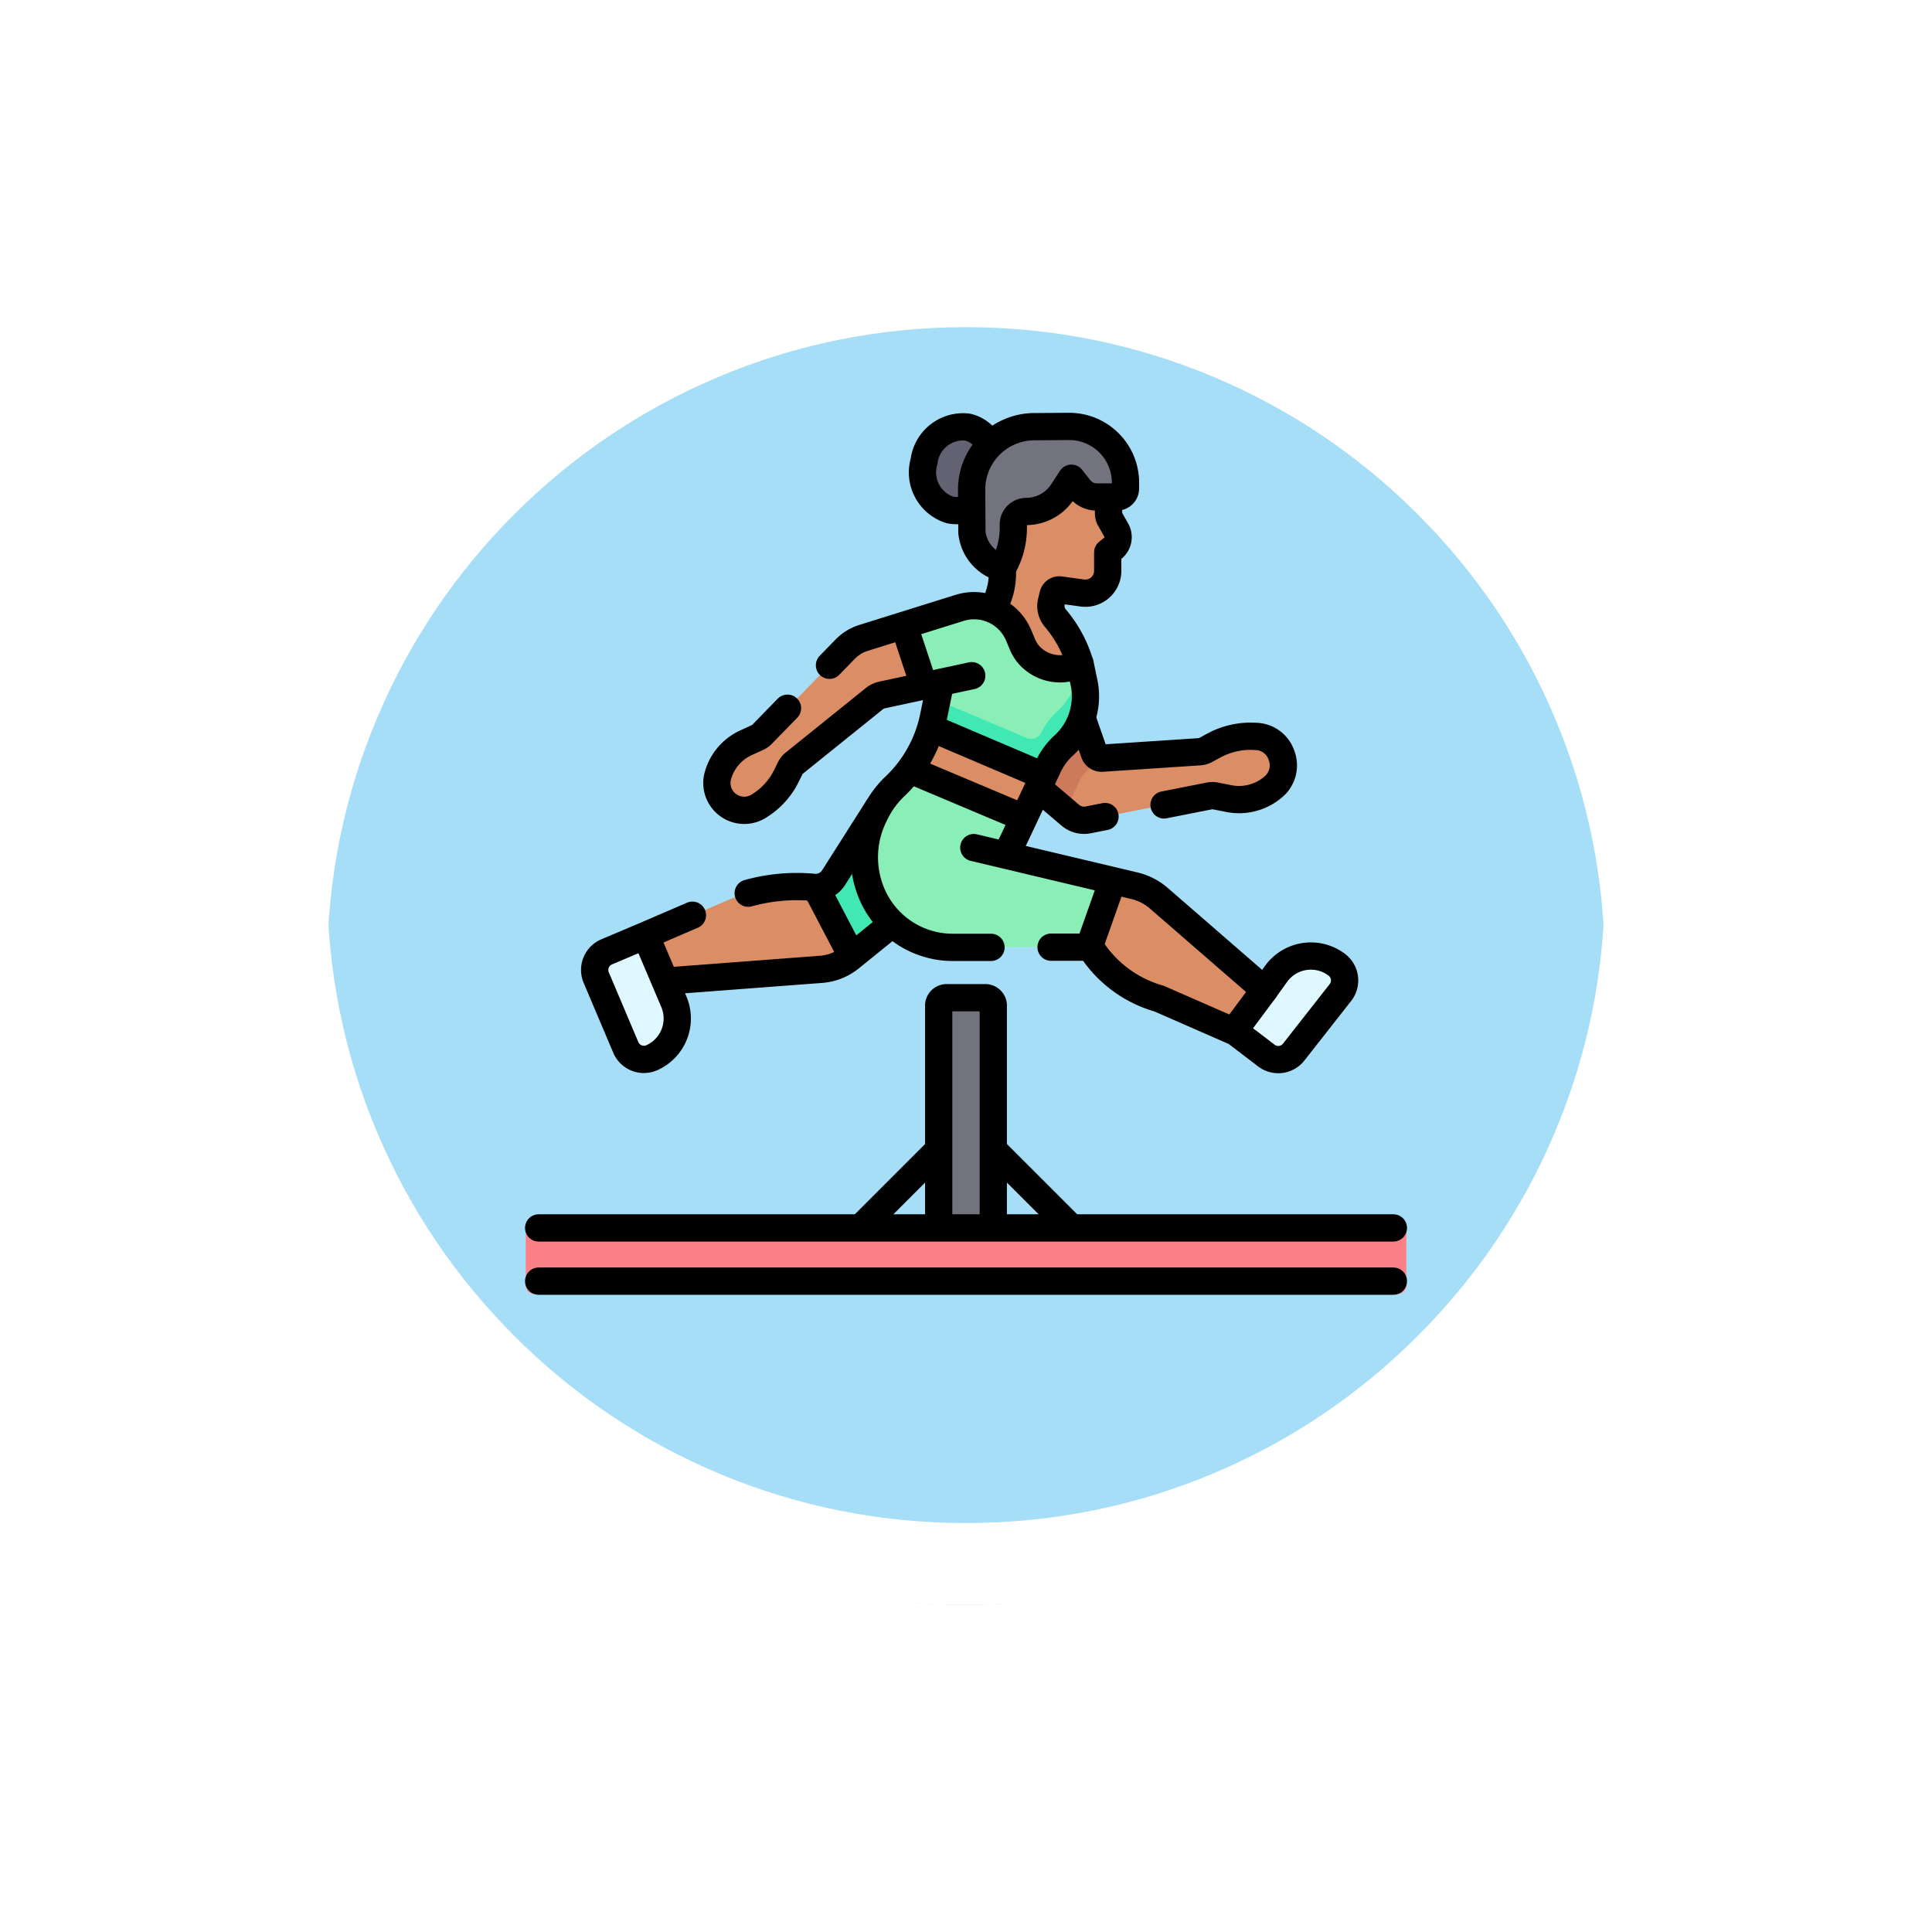 <svg xmlns="http://www.w3.org/2000/svg" xmlns:xlink="http://www.w3.org/1999/xlink" width="70.859" height="70.859" viewBox="0 0 70.859 70.859">
  <defs>
    <filter id="Trazado_874925" x="0" y="0" width="70.859" height="70.859" filterUnits="userSpaceOnUse">
      <feOffset dy="3" input="SourceAlpha"/>
      <feGaussianBlur stdDeviation="3" result="blur"/>
      <feFlood flood-opacity="0.161"/>
      <feComposite operator="in" in2="blur"/>
      <feComposite in="SourceGraphic"/>
    </filter>
  </defs>
  <g id="Grupo_1108321" data-name="Grupo 1108321" transform="translate(9 6)">
    <g transform="matrix(1, 0, 0, 1, -9, -6)" filter="url(#Trazado_874925)">
      <g id="Trazado_874925-2" data-name="Trazado 874925" transform="translate(9 6)" fill="#97d8f6" opacity="0.859">
        <path d="M 26.43 51.36 C 23.063 51.36 19.799 50.701 16.726 49.401 C 13.758 48.145 11.092 46.348 8.802 44.058 C 6.512 41.768 4.714 39.102 3.458 36.133 C 2.159 33.061 1.5 29.796 1.5 26.43 C 1.5 23.063 2.159 19.799 3.458 16.726 C 4.714 13.758 6.512 11.092 8.802 8.802 C 11.092 6.512 13.758 4.714 16.726 3.458 C 19.799 2.159 23.063 1.5 26.43 1.5 C 29.796 1.5 33.06 2.159 36.133 3.458 C 39.101 4.714 41.768 6.512 44.057 8.802 C 46.347 11.092 48.145 13.758 49.401 16.726 C 50.7 19.799 51.359 23.063 51.359 26.43 C 51.359 29.796 50.7 33.061 49.401 36.133 C 48.145 39.102 46.347 41.768 44.057 44.058 C 41.768 46.348 39.101 48.145 36.133 49.401 C 33.06 50.701 29.796 51.36 26.43 51.36 Z" stroke="none"/>
        <path d="M 26.43 3 C 23.265 3 20.197 3.619 17.311 4.84 C 14.521 6.02 12.015 7.71 9.862 9.862 C 7.71 12.015 6.02 14.521 4.84 17.311 C 3.619 20.197 3 23.265 3 26.43 C 3 29.594 3.619 32.662 4.84 35.549 C 6.02 38.338 7.71 40.844 9.862 42.997 C 12.015 45.15 14.521 46.84 17.311 48.02 C 20.197 49.24 23.265 49.86 26.43 49.86 C 29.594 49.86 32.662 49.24 35.549 48.02 C 38.338 46.84 40.844 45.15 42.997 42.997 C 45.15 40.844 46.839 38.338 48.019 35.549 C 49.24 32.662 49.859 29.594 49.859 26.43 C 49.859 23.265 49.24 20.197 48.019 17.311 C 46.839 14.521 45.15 12.015 42.997 9.862 C 40.844 7.71 38.338 6.02 35.549 4.84 C 32.662 3.619 29.594 3 26.43 3 M 26.43 3.814697265625e-06 C 41.026 3.814697265625e-06 52.859 11.833 52.859 26.43 L 52.859 26.43 C 52.859 41.027 41.026 52.86 26.43 52.86 C 11.833 52.86 0 41.027 0 26.43 L 0 26.43 C 0 11.833 11.833 3.814697265625e-06 26.43 3.814697265625e-06 Z" stroke="none" fill="#fff"/>
      </g>
    </g>
    <g id="Trazado_874923" data-name="Trazado 874923" fill="none">
      <path d="M26.43,0a26.43,26.43,0,0,1,26.43,26.43h0A26.43,26.43,0,1,1,0,26.43H0A26.43,26.43,0,0,1,26.43,0Z" stroke="none"/>
      <path d="M 26.43 3 C 23.265 3 20.197 3.619 17.311 4.84 C 14.521 6.02 12.015 7.71 9.862 9.862 C 7.71 12.015 6.02 14.521 4.84 17.311 C 3.619 20.197 3 23.265 3 26.43 C 3 29.594 3.619 32.662 4.84 35.549 C 6.02 38.338 7.71 40.844 9.862 42.997 C 12.015 45.15 14.521 46.84 17.311 48.02 C 20.197 49.24 23.265 49.86 26.43 49.86 C 29.594 49.86 32.662 49.24 35.549 48.02 C 38.338 46.84 40.844 45.15 42.997 42.997 C 45.15 40.844 46.839 38.338 48.019 35.549 C 49.24 32.662 49.859 29.594 49.859 26.43 C 49.859 23.265 49.24 20.197 48.019 17.311 C 46.839 14.521 45.15 12.015 42.997 9.862 C 40.844 7.71 38.338 6.02 35.549 4.84 C 32.662 3.619 29.594 3 26.43 3 M 26.43 3.814697265625e-06 C 41.026 3.814697265625e-06 52.859 11.833 52.859 26.43 L 52.859 26.43 C 52.859 41.027 41.026 52.86 26.43 52.86 C 11.833 52.86 0 41.027 0 26.43 L 0 26.43 C 0 11.833 11.833 3.814697265625e-06 26.43 3.814697265625e-06 Z" stroke="none" fill="#fff"/>
    </g>
    <g id="hurdles-race_10393633" transform="translate(10.283 5.735)">
      <g id="Grupo_1108269" data-name="Grupo 1108269" transform="translate(0 3.663)">
        <path id="Trazado_902641" data-name="Trazado 902641" d="M42.63,305.192l.313.739a1.574,1.574,0,0,1-.8,2.075l-.021.009a.72.72,0,0,1-.937-.4l-1.075-2.538a.719.719,0,0,1,.367-.949l1.448-.613.826.768Z" transform="translate(-37.52 -284.606)" fill="#dff8ff"/>
        <path id="Trazado_902642" data-name="Trazado 902642" d="M172.037,233.362l-.9.419-.453.645-.71.558-1.224-1.06-.1-1.472a.786.786,0,0,0,.656-.357l.144-.227.7-.476.773-1.842Z" transform="translate(-158.013 -215.301)" fill="#42e8b4"/>
        <path id="Trazado_902643" data-name="Trazado 902643" d="M77.332,277.614l-.061.048a1.922,1.922,0,0,1-1.05.422l-5.742.435-.708-1.673,3-1.294a6.666,6.666,0,0,1,2.538-.5c.207,0,.414.009.621.029a.74.74,0,0,0,.074,0Z" transform="translate(-65.369 -257.932)" fill="#db8d65"/>
        <path id="Trazado_902644" data-name="Trazado 902644" d="M292.464,174.379l.754.267.586.844.185.153a.781.781,0,0,0,.658.171l4.447-.879a.592.592,0,0,1,.217,0l.508.1a1.922,1.922,0,0,0,1.566-.39l.03-.024a1.029,1.029,0,0,0,.328-1.156l-.015-.042a1.021,1.021,0,0,0-.881-.669l-.023,0a2.84,2.84,0,0,0-1.576.336l-.283.154a.591.591,0,0,1-.244.071l-3.568.235a.388.388,0,0,1-.107-.014c-.088-.024-.281.016-.312-.074l-.451-1.716Z" transform="translate(-274.017 -161.141)" fill="#db8d65"/>
        <ellipse id="Elipse_14900" data-name="Elipse 14900" cx="1.554" cy="1.297" rx="1.554" ry="1.297" transform="translate(14.29 3.042) rotate(-78.206)" fill="#626272"/>
        <path id="Trazado_902645" data-name="Trazado 902645" d="M270.064,25.19a3.852,3.852,0,0,0,.442-1.377l.01-.433a3.047,3.047,0,0,0-.22-.769l.376-.913V21a1.922,1.922,0,0,1,1.909-1.923h0a1.809,1.809,0,0,1,1.821,1.794c0,.291,0,.54.005.676a.417.417,0,0,0,.055.2l.227.4a.524.524,0,0,1-.124.667l-.188.153,0,.678a.82.82,0,0,1-.936.814l-.806-.115a.234.234,0,0,0-.261.176l-.062.254a.681.681,0,0,0,.142.6l.011.013a4.551,4.551,0,0,1,.893,1.66h0l-1.32.9Z" transform="translate(-253.03 -18.109)" fill="#db8d65"/>
        <path id="Trazado_902646" data-name="Trazado 902646" d="M205.964,211.214l-.151,1.473-.681.967-5.05,0a3.226,3.226,0,0,1-3.053-2.178,3.444,3.444,0,0,1,.179-2.679l.049-.1a3.436,3.436,0,0,1,.7-.945,4.847,4.847,0,0,0,.544-.612l2.459.462,1.732,1.3-.233.494-.479.374.067.5Z" transform="translate(-184.424 -194.315)" fill="#89efb7"/>
        <path id="Trazado_902647" data-name="Trazado 902647" d="M259.267,9.83l.01,1.553a1.511,1.511,0,0,0,1.119,1.311h0a2.912,2.912,0,0,0,.4-1.471V11.1a.478.478,0,0,1,.475-.481h0A1.593,1.593,0,0,0,262.6,9.9l.23-.355a.126.126,0,0,1,.2-.01l.2.25a.8.8,0,0,0,.634.3l.73,0a.315.315,0,0,0,.313-.318V9.549A2.063,2.063,0,0,0,262.83,7.5l-1.273.009A2.305,2.305,0,0,0,259.267,9.83Z" transform="translate(-242.914 -7.258)" fill="#73737f"/>
        <path id="Trazado_902648" data-name="Trazado 902648" d="M295.04,173.529a3.7,3.7,0,0,1-.447.487,1.17,1.17,0,0,0-.272.367l-.522,1.1-1.34-1.111,1.817-2.636.588,1.616A.28.28,0,0,0,295.04,173.529Z" transform="translate(-274.013 -161.139)" fill="#cc795c"/>
        <path id="Trazado_902649" data-name="Trazado 902649" d="M228.159,184.535l-.727,1.539-4.191-1.767a4.866,4.866,0,0,0,.773-1.538l2.2.486Z" transform="translate(-209.159 -171.473)" fill="#db8d65"/>
        <path id="Trazado_902650" data-name="Trazado 902650" d="M226.513,114.994a2.144,2.144,0,0,1-.857,1.628,2.432,2.432,0,0,0-.563.761l-.169.357-3.586-1.666c.039-.132-.112-.309-.085-.445l0-1.093-.6.129-.735-2.225,2.037-.637a1.774,1.774,0,0,1,2.167,1l.148.352a1.368,1.368,0,0,0,.324.465,1.528,1.528,0,0,0,1.783.227l.083.648A2.454,2.454,0,0,1,226.513,114.994Z" transform="translate(-206.049 -104.905)" fill="#89efb7"/>
        <path id="Trazado_902651" data-name="Trazado 902651" d="M240.459,143.077a2.437,2.437,0,0,1-.8,1.8,2.431,2.431,0,0,0-.563.761l-.169.357-4.146-1.765c.039-.132.073-.267.1-.4l.086-.429,3.384,1.429a.414.414,0,0,0,.535-.2h0a2.437,2.437,0,0,1,.568-.761,2.427,2.427,0,0,0,.8-1.8c0-.059,0-.119-.006-.178l.006,0,.146.7A2.455,2.455,0,0,1,240.459,143.077Z" transform="translate(-219.975 -133.162)" fill="#42e8b4"/>
        <path id="Trazado_902652" data-name="Trazado 902652" d="M118.745,125.345l-1.537.331a.681.681,0,0,0-.286.136l-2.936,2.365a.555.555,0,0,0-.149.188l-.135.275a2.7,2.7,0,0,1-1.036,1.126,1,1,0,0,1-1.478-1.132,1.881,1.881,0,0,1,1.028-1.2l.422-.192a.56.56,0,0,0,.168-.118l3.053-3.13a1.593,1.593,0,0,1,.667-.409l1.484-.464Z" transform="translate(-104.139 -115.585)" fill="#db8d65"/>
        <path id="Trazado_902653" data-name="Trazado 902653" d="M334.7,275.59l.124,1.043-1.182.506-2.809-1.231a4.389,4.389,0,0,1-2.522-1.887l.832-2.441.791.189a2.1,2.1,0,0,1,.888.455Z" transform="translate(-307.602 -254.681)" fill="#db8d65"/>
        <path id="Trazado_902654" data-name="Trazado 902654" d="M240.113,348.069v-8.091a.294.294,0,0,1,.315-.267H241.8a.294.294,0,0,1,.315.267v8.091h-2Z" transform="translate(-224.968 -318.516)" fill="#73737f"/>
        <path id="Trazado_902655" data-name="Trazado 902655" d="M31.979,470.894H.315a.315.315,0,0,0-.315.315v1.962a.315.315,0,0,0,.315.315H31.979a.315.315,0,0,0,.315-.315v-1.962A.315.315,0,0,0,31.979,470.894Z" transform="translate(0 -441.424)" fill="#fd8087"/>
        <path id="Trazado_902656" data-name="Trazado 902656" d="M412.832,318.2l1.125.858a.72.72,0,0,0,1.008-.137l1.7-2.167a.72.72,0,0,0-.106-1.012l-.018-.014a1.574,1.574,0,0,0-2.205.3l-.449.623Z" transform="translate(-386.793 -295.744)" fill="#dff8ff"/>
      </g>
      <g id="Grupo_1108270" data-name="Grupo 1108270" transform="translate(0.473 3.905)">
        <path id="Trazado_902657" data-name="Trazado 902657" d="M232.653,10.482a1.136,1.136,0,0,1-.7.082A1.443,1.443,0,0,1,231,8.779a1.443,1.443,0,0,1,1.587-1.256,1.186,1.186,0,0,1,.782.592" transform="translate(-216.864 -7.5)" fill="none" stroke="#000" stroke-linecap="round" stroke-linejoin="round" stroke-miterlimit="10" stroke-width="1"/>
        <path id="Trazado_902658" data-name="Trazado 902658" d="M307.568,50.487c0,.209,0,.384,0,.489a.416.416,0,0,0,.055.2l.227.4a.524.524,0,0,1-.124.667l-.188.153,0,.674a.82.82,0,0,1-.931.815l-.811-.111a.234.234,0,0,0-.261.176l-.062.254a.681.681,0,0,0,.142.6l.011.013a4.552,4.552,0,0,1,.893,1.66h0" transform="translate(-286.667 -47.776)" fill="none" stroke="#000" stroke-linecap="round" stroke-linejoin="round" stroke-miterlimit="10" stroke-width="1"/>
        <path id="Trazado_902659" data-name="Trazado 902659" d="M272.386,91.556a2.478,2.478,0,0,0,.3-1.119l0-.246" transform="translate(-255.678 -84.975)" fill="none" stroke="#000" stroke-linecap="round" stroke-linejoin="round" stroke-miterlimit="10" stroke-width="1"/>
        <path id="Trazado_902660" data-name="Trazado 902660" d="M259.267,9.83l.01,1.553a1.511,1.511,0,0,0,1.119,1.311h0a2.912,2.912,0,0,0,.4-1.471V11.1a.478.478,0,0,1,.475-.481h0A1.593,1.593,0,0,0,262.6,9.9l.326-.5.307.388a.8.8,0,0,0,.634.3l.73,0a.315.315,0,0,0,.313-.318V9.549A2.063,2.063,0,0,0,262.83,7.5l-1.273.009A2.305,2.305,0,0,0,259.267,9.83Z" transform="translate(-243.387 -7.5)" fill="none" stroke="#000" stroke-linecap="round" stroke-linejoin="round" stroke-miterlimit="10" stroke-width="1"/>
        <line id="Línea_593" data-name="Línea 593" y1="1.317" x2="0.979" transform="translate(25.645 20.667)" fill="none" stroke="#000" stroke-linecap="round" stroke-linejoin="round" stroke-miterlimit="10" stroke-width="1"/>
        <path id="Trazado_902661" data-name="Trazado 902661" d="M263.415,255.975h1.441a4.39,4.39,0,0,0,2.521,1.887l2.81,1.231,1.125.858a.719.719,0,0,0,1.008-.137l1.7-2.167a.72.72,0,0,0-.106-1.012l-.018-.014a1.574,1.574,0,0,0-2.205.3l-.449.623-3.878-3.366a2.1,2.1,0,0,0-.888-.455l-5.895-1.4" transform="translate(-244.621 -236.876)" fill="none" stroke="#000" stroke-linecap="round" stroke-linejoin="round" stroke-miterlimit="10" stroke-width="1"/>
        <path id="Trazado_902662" data-name="Trazado 902662" d="M199.617,157.634l-.242,1.182a4.865,4.865,0,0,1-1.418,2.552h0a3.441,3.441,0,0,0-.7.945l-.048.1a3.441,3.441,0,0,0-.179,2.679h0a3.225,3.225,0,0,0,3.053,2.178h1.4" transform="translate(-184.893 -148.164)" fill="none" stroke="#000" stroke-linecap="round" stroke-linejoin="round" stroke-miterlimit="10" stroke-width="1"/>
        <path id="Trazado_902663" data-name="Trazado 902663" d="M176.625,113.91l.579-.594a1.6,1.6,0,0,1,.668-.41l3.521-1.1a1.774,1.774,0,0,1,2.167,1l.148.352a1.371,1.371,0,0,0,.324.466h0a1.529,1.529,0,0,0,1.783.227h0l.146.7a2.435,2.435,0,0,1-.745,2.3h0a2.436,2.436,0,0,0-.563.761l-1.506,3.185" transform="translate(-165.958 -105.15)" fill="none" stroke="#000" stroke-linecap="round" stroke-linejoin="round" stroke-miterlimit="10" stroke-width="1"/>
        <path id="Trazado_902664" data-name="Trazado 902664" d="M120.5,152.435l-3.288.707a.685.685,0,0,0-.285.136l-2.936,2.364a.562.562,0,0,0-.15.188l-.135.275a2.694,2.694,0,0,1-1.036,1.126h0a1,1,0,0,1-1.084-.036h0a1,1,0,0,1-.394-1.1h0a1.878,1.878,0,0,1,1.028-1.2l.422-.193a.562.562,0,0,0,.168-.118l.932-.956" transform="translate(-104.616 -143.293)" fill="none" stroke="#000" stroke-linecap="round" stroke-linejoin="round" stroke-miterlimit="10" stroke-width="1"/>
        <line id="Línea_594" data-name="Línea 594" x2="3.868" y2="1.63" transform="translate(13.82 12.682)" fill="none" stroke="#000" stroke-linecap="round" stroke-linejoin="round" stroke-miterlimit="10" stroke-width="1"/>
        <line id="Línea_595" data-name="Línea 595" x2="3.948" y2="1.682" transform="translate(14.462 11.089)" fill="none" stroke="#000" stroke-linecap="round" stroke-linejoin="round" stroke-miterlimit="10" stroke-width="1"/>
        <line id="Línea_596" data-name="Línea 596" y1="2.189" x2="0.774" transform="translate(20.235 16.782)" fill="none" stroke="#000" stroke-linecap="round" stroke-linejoin="round" stroke-miterlimit="10" stroke-width="1"/>
        <line id="Línea_597" data-name="Línea 597" x1="0.593" y1="1.795" transform="translate(13.523 7.672)" fill="none" stroke="#000" stroke-linecap="round" stroke-linejoin="round" stroke-miterlimit="10" stroke-width="1"/>
        <path id="Trazado_902665" data-name="Trazado 902665" d="M82.32,299.948l5.659-.428a1.925,1.925,0,0,0,1.05-.422l1.444-1.169" transform="translate(-77.601 -279.61)" fill="none" stroke="#000" stroke-linecap="round" stroke-linejoin="round" stroke-miterlimit="10" stroke-width="1"/>
        <line id="Línea_598" data-name="Línea 598" x2="1.224" y2="2.338" transform="translate(10.227 17.026)" fill="none" stroke="#000" stroke-linecap="round" stroke-linejoin="round" stroke-miterlimit="10" stroke-width="1"/>
        <path id="Trazado_902666" data-name="Trazado 902666" d="M129.353,232.666a6.667,6.667,0,0,1,2.4-.214h0a.783.783,0,0,0,.73-.354l1.617-2.545" transform="translate(-121.667 -215.547)" fill="none" stroke="#000" stroke-linecap="round" stroke-linejoin="round" stroke-miterlimit="10" stroke-width="1"/>
        <path id="Trazado_902667" data-name="Trazado 902667" d="M42.017,292.82,42.942,295a1.574,1.574,0,0,1-.8,2.075l-.021.009a.72.72,0,0,1-.937-.4l-1.075-2.538a.719.719,0,0,1,.367-.949l1.448-.613,1.708-.736" transform="translate(-37.993 -273.921)" fill="none" stroke="#000" stroke-linecap="round" stroke-linejoin="round" stroke-miterlimit="10" stroke-width="1"/>
        <path id="Trazado_902668" data-name="Trazado 902668" d="M326.945,181.558l1.666-.329a.592.592,0,0,1,.217,0l.508.1a1.922,1.922,0,0,0,1.566-.39l.03-.024a1.03,1.03,0,0,0,.328-1.156l-.015-.042a1.021,1.021,0,0,0-.881-.669l-.023,0a2.841,2.841,0,0,0-1.576.336l-.283.154a.591.591,0,0,1-.244.071l-3.568.235a.281.281,0,0,1-.283-.187l-.417-1.192" transform="translate(-304.008 -167.677)" fill="none" stroke="#000" stroke-linecap="round" stroke-linejoin="round" stroke-miterlimit="10" stroke-width="1"/>
        <path id="Trazado_902669" data-name="Trazado 902669" d="M299.379,218.882l1.089.926a.781.781,0,0,0,.658.171l.615-.122" transform="translate(-280.969 -205.549)" fill="none" stroke="#000" stroke-linecap="round" stroke-linejoin="round" stroke-miterlimit="10" stroke-width="1"/>
        <path id="Trazado_902670" data-name="Trazado 902670" d="M240.113,348.069v-8.091a.294.294,0,0,1,.315-.267H241.8a.294.294,0,0,1,.315.267v8.091" transform="translate(-225.441 -318.758)" fill="none" stroke="#000" stroke-linecap="round" stroke-linejoin="round" stroke-miterlimit="10" stroke-width="1"/>
        <line id="Línea_599" data-name="Línea 599" x1="31.348" transform="translate(0 31.348)" fill="none" stroke="#000" stroke-linecap="round" stroke-linejoin="round" stroke-miterlimit="10" stroke-width="1"/>
        <line id="Línea_600" data-name="Línea 600" x2="31.348" transform="translate(0 29.396)" fill="none" stroke="#000" stroke-linecap="round" stroke-linejoin="round" stroke-miterlimit="10" stroke-width="1"/>
        <line id="Línea_601" data-name="Línea 601" x1="2.698" y2="2.698" transform="translate(11.891 26.61)" fill="none" stroke="#000" stroke-linecap="round" stroke-linejoin="round" stroke-miterlimit="10" stroke-width="1"/>
        <line id="Línea_602" data-name="Línea 602" x2="2.618" y2="2.618" transform="translate(16.759 26.61)" fill="none" stroke="#000" stroke-linecap="round" stroke-linejoin="round" stroke-miterlimit="10" stroke-width="1"/>
      </g>
    </g>
  </g>
</svg>
